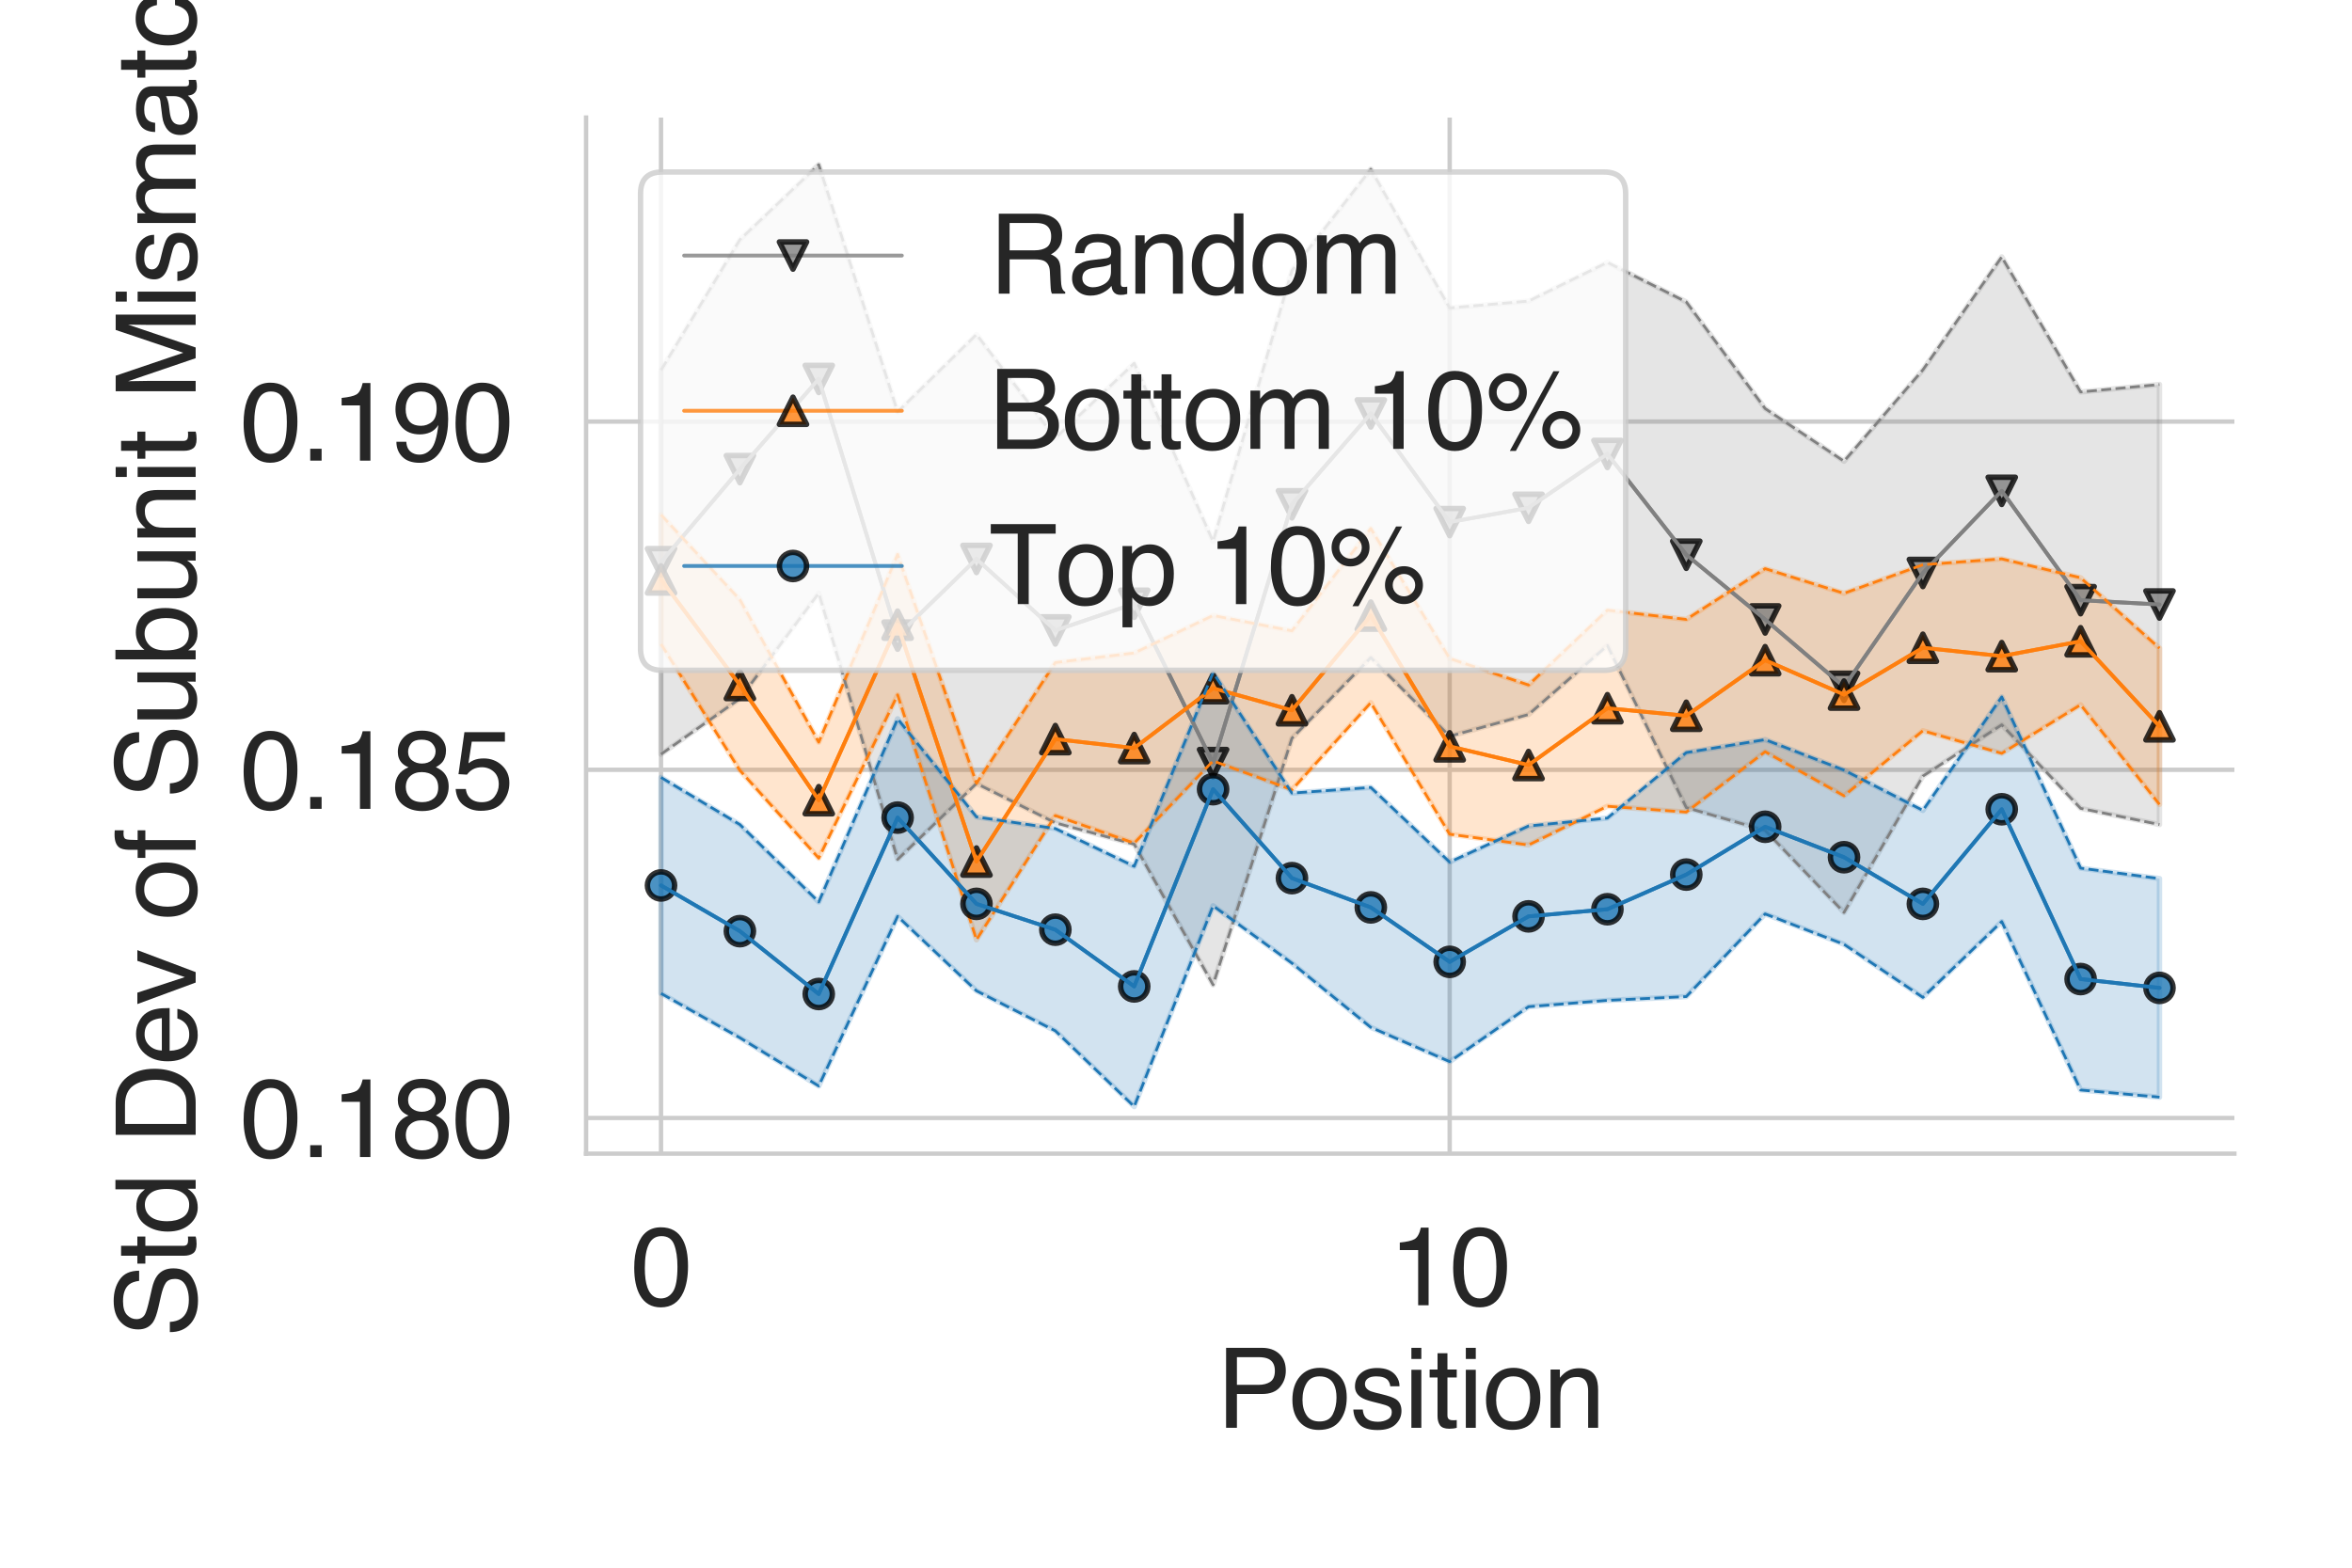 <?xml version="1.0" encoding="utf-8" standalone="no"?>
<!DOCTYPE svg PUBLIC "-//W3C//DTD SVG 1.1//EN"
  "http://www.w3.org/Graphics/SVG/1.1/DTD/svg11.dtd">
<svg height="288pt" version="1.1" viewBox="0 0 432 288" width="432pt" xmlns="http://www.w3.org/2000/svg" xmlns:xlink="http://www.w3.org/1999/xlink">
 <defs>
  <style type="text/css">*{stroke-linecap:butt;stroke-linejoin:round;}</style>
 </defs>
 <g id="figure_1">
  <g id="patch_1">
   <path d="M 0 288 
L 432 288 
L 432 0 
L 0 0 
z
" style="fill:#ffffff;"/>
  </g>
  <g id="axes_1">
   <g id="patch_2">
    <path d="M 107.65 211.94 
L 410.4 211.94 
L 410.4 21.6 
L 107.65 21.6 
z
" style="fill:#ffffff;"/>
   </g>
   <g id="matplotlib.axis_1">
    <g id="xtick_1">
     <g id="line2d_1">
      <path clip-path="url(#p680532c09c)" d="M 121.411 211.94 
L 121.411 21.6 
" style="fill:none;stroke:#cccccc;stroke-linecap:round;stroke-width:0.8;"/>
     </g>
     <g id="text_1">
      <!-- 0 -->
      <g style="fill:#262626;" transform="translate(115.85 239.787)scale(0.2 -0.2)">
       <defs>
        <path d="M 1731 4475 
Q 2600 4475 2988 3759 
Q 3288 3206 3288 2244 
Q 3288 1331 3016 734 
Q 2622 -122 1728 -122 
Q 922 -122 528 578 
Q 200 1163 200 2147 
Q 200 2909 397 3456 
Q 766 4475 1731 4475 
z
M 1725 391 
Q 2163 391 2422 778 
Q 2681 1166 2681 2222 
Q 2681 2984 2493 3476 
Q 2306 3969 1766 3969 
Q 1269 3969 1039 3501 
Q 809 3034 809 2125 
Q 809 1441 956 1025 
Q 1181 391 1725 391 
z
" id="Helvetica-30" transform="scale(0.016)"/>
       </defs>
       <use xlink:href="#Helvetica-30"/>
      </g>
     </g>
    </g>
    <g id="xtick_2">
     <g id="line2d_2">
      <path clip-path="url(#p680532c09c)" d="M 266.268 211.94 
L 266.268 21.6 
" style="fill:none;stroke:#cccccc;stroke-linecap:round;stroke-width:0.8;"/>
     </g>
     <g id="text_2">
      <!-- 10 -->
      <g style="fill:#262626;" transform="translate(255.146 239.787)scale(0.2 -0.2)">
       <defs>
        <path d="M 613 3169 
L 613 3600 
Q 1222 3659 1462 3798 
Q 1703 3938 1822 4456 
L 2266 4456 
L 2266 0 
L 1666 0 
L 1666 3169 
L 613 3169 
z
" id="Helvetica-31" transform="scale(0.016)"/>
       </defs>
       <use xlink:href="#Helvetica-31"/>
       <use x="55.615" xlink:href="#Helvetica-30"/>
      </g>
     </g>
    </g>
    <g id="text_3">
     <!-- Position -->
     <g style="fill:#262626;" transform="translate(223.45 262.303)scale(0.2 -0.2)">
      <defs>
       <path d="M 547 4591 
L 2613 4591 
Q 3225 4591 3600 4245 
Q 3975 3900 3975 3275 
Q 3975 2738 3640 2339 
Q 3306 1941 2613 1941 
L 1169 1941 
L 1169 0 
L 547 0 
L 547 4591 
z
M 3347 3272 
Q 3347 3778 2972 3959 
Q 2766 4056 2406 4056 
L 1169 4056 
L 1169 2466 
L 2406 2466 
Q 2825 2466 3086 2644 
Q 3347 2822 3347 3272 
z
" id="Helvetica-50" transform="scale(0.016)"/>
       <path d="M 1741 363 
Q 2300 363 2508 786 
Q 2716 1209 2716 1728 
Q 2716 2197 2566 2491 
Q 2328 2953 1747 2953 
Q 1231 2953 997 2559 
Q 763 2166 763 1609 
Q 763 1075 997 719 
Q 1231 363 1741 363 
z
M 1763 3444 
Q 2409 3444 2856 3012 
Q 3303 2581 3303 1744 
Q 3303 934 2909 406 
Q 2516 -122 1688 -122 
Q 997 -122 590 345 
Q 184 813 184 1600 
Q 184 2444 612 2944 
Q 1041 3444 1763 3444 
z
M 1744 3428 
L 1744 3428 
z
" id="Helvetica-6f" transform="scale(0.016)"/>
       <path d="M 747 1050 
Q 772 769 888 619 
Q 1100 347 1625 347 
Q 1938 347 2175 483 
Q 2413 619 2413 903 
Q 2413 1119 2222 1231 
Q 2100 1300 1741 1391 
L 1294 1503 
Q 866 1609 663 1741 
Q 300 1969 300 2372 
Q 300 2847 642 3140 
Q 984 3434 1563 3434 
Q 2319 3434 2653 2991 
Q 2863 2709 2856 2384 
L 2325 2384 
Q 2309 2575 2191 2731 
Q 1997 2953 1519 2953 
Q 1200 2953 1036 2831 
Q 872 2709 872 2509 
Q 872 2291 1088 2159 
Q 1213 2081 1456 2022 
L 1828 1931 
Q 2434 1784 2641 1647 
Q 2969 1431 2969 969 
Q 2969 522 2630 197 
Q 2291 -128 1597 -128 
Q 850 -128 539 211 
Q 228 550 206 1050 
L 747 1050 
z
M 1578 3428 
L 1578 3428 
z
" id="Helvetica-73" transform="scale(0.016)"/>
       <path d="M 413 3331 
L 984 3331 
L 984 0 
L 413 0 
L 413 3331 
z
M 413 4591 
L 984 4591 
L 984 3953 
L 413 3953 
L 413 4591 
z
" id="Helvetica-69" transform="scale(0.016)"/>
       <path d="M 525 4281 
L 1094 4281 
L 1094 3347 
L 1628 3347 
L 1628 2888 
L 1094 2888 
L 1094 703 
Q 1094 528 1213 469 
Q 1278 434 1431 434 
Q 1472 434 1519 436 
Q 1566 438 1628 444 
L 1628 0 
Q 1531 -28 1426 -40 
Q 1322 -53 1200 -53 
Q 806 -53 665 148 
Q 525 350 525 672 
L 525 2888 
L 72 2888 
L 72 3347 
L 525 3347 
L 525 4281 
z
" id="Helvetica-74" transform="scale(0.016)"/>
       <path d="M 413 3347 
L 947 3347 
L 947 2872 
Q 1184 3166 1450 3294 
Q 1716 3422 2041 3422 
Q 2753 3422 3003 2925 
Q 3141 2653 3141 2147 
L 3141 0 
L 2569 0 
L 2569 2109 
Q 2569 2416 2478 2603 
Q 2328 2916 1934 2916 
Q 1734 2916 1606 2875 
Q 1375 2806 1200 2600 
Q 1059 2434 1017 2257 
Q 975 2081 975 1753 
L 975 0 
L 413 0 
L 413 3347 
z
M 1734 3428 
L 1734 3428 
z
" id="Helvetica-6e" transform="scale(0.016)"/>
      </defs>
      <use xlink:href="#Helvetica-50"/>
      <use x="66.699" xlink:href="#Helvetica-6f"/>
      <use x="122.314" xlink:href="#Helvetica-73"/>
      <use x="172.314" xlink:href="#Helvetica-69"/>
      <use x="194.531" xlink:href="#Helvetica-74"/>
      <use x="222.314" xlink:href="#Helvetica-69"/>
      <use x="244.531" xlink:href="#Helvetica-6f"/>
      <use x="300.146" xlink:href="#Helvetica-6e"/>
     </g>
    </g>
   </g>
   <g id="matplotlib.axis_2">
    <g id="ytick_1">
     <g id="line2d_3">
      <path clip-path="url(#p680532c09c)" d="M 107.65 205.387 
L 410.4 205.387 
" style="fill:none;stroke:#cccccc;stroke-linecap:round;stroke-width:0.8;"/>
     </g>
     <g id="text_4">
      <!-- 0.180 -->
      <g style="fill:#262626;" transform="translate(44.106 212.561)scale(0.2 -0.2)">
       <defs>
        <path d="M 547 681 
L 1200 681 
L 1200 0 
L 547 0 
L 547 681 
z
" id="Helvetica-2e" transform="scale(0.016)"/>
        <path d="M 1741 2600 
Q 2113 2600 2322 2808 
Q 2531 3016 2531 3303 
Q 2531 3553 2331 3762 
Q 2131 3972 1722 3972 
Q 1316 3972 1134 3762 
Q 953 3553 953 3272 
Q 953 2956 1187 2778 
Q 1422 2600 1741 2600 
z
M 1775 384 
Q 2166 384 2423 595 
Q 2681 806 2681 1225 
Q 2681 1659 2415 1884 
Q 2150 2109 1734 2109 
Q 1331 2109 1076 1879 
Q 822 1650 822 1244 
Q 822 894 1055 639 
Q 1288 384 1775 384 
z
M 975 2384 
Q 741 2484 609 2619 
Q 363 2869 363 3269 
Q 363 3769 725 4128 
Q 1088 4488 1753 4488 
Q 2397 4488 2762 4148 
Q 3128 3809 3128 3356 
Q 3128 2938 2916 2678 
Q 2797 2531 2547 2391 
Q 2825 2263 2984 2097 
Q 3281 1784 3281 1284 
Q 3281 694 2884 283 
Q 2488 -128 1763 -128 
Q 1109 -128 657 226 
Q 206 581 206 1256 
Q 206 1653 400 1942 
Q 594 2231 975 2384 
z
" id="Helvetica-38" transform="scale(0.016)"/>
       </defs>
       <use xlink:href="#Helvetica-30"/>
       <use x="55.615" xlink:href="#Helvetica-2e"/>
       <use x="83.398" xlink:href="#Helvetica-31"/>
       <use x="139.014" xlink:href="#Helvetica-38"/>
       <use x="194.629" xlink:href="#Helvetica-30"/>
      </g>
     </g>
    </g>
    <g id="ytick_2">
     <g id="line2d_4">
      <path clip-path="url(#p680532c09c)" d="M 107.65 141.418 
L 410.4 141.418 
" style="fill:none;stroke:#cccccc;stroke-linecap:round;stroke-width:0.8;"/>
     </g>
     <g id="text_5">
      <!-- 0.185 -->
      <g style="fill:#262626;" transform="translate(44.106 148.591)scale(0.2 -0.2)">
       <defs>
        <path d="M 791 1141 
Q 847 659 1238 475 
Q 1438 381 1700 381 
Q 2200 381 2440 700 
Q 2681 1019 2681 1406 
Q 2681 1875 2395 2131 
Q 2109 2388 1709 2388 
Q 1419 2388 1211 2275 
Q 1003 2163 856 1963 
L 369 1991 
L 709 4400 
L 3034 4400 
L 3034 3856 
L 1131 3856 
L 941 2613 
Q 1097 2731 1238 2791 
Q 1488 2894 1816 2894 
Q 2431 2894 2859 2497 
Q 3288 2100 3288 1491 
Q 3288 856 2895 371 
Q 2503 -113 1644 -113 
Q 1097 -113 676 195 
Q 256 503 206 1141 
L 791 1141 
z
" id="Helvetica-35" transform="scale(0.016)"/>
       </defs>
       <use xlink:href="#Helvetica-30"/>
       <use x="55.615" xlink:href="#Helvetica-2e"/>
       <use x="83.398" xlink:href="#Helvetica-31"/>
       <use x="139.014" xlink:href="#Helvetica-38"/>
       <use x="194.629" xlink:href="#Helvetica-35"/>
      </g>
     </g>
    </g>
    <g id="ytick_3">
     <g id="line2d_5">
      <path clip-path="url(#p680532c09c)" d="M 107.65 77.449 
L 410.4 77.449 
" style="fill:none;stroke:#cccccc;stroke-linecap:round;stroke-width:0.8;"/>
     </g>
     <g id="text_6">
      <!-- 0.190 -->
      <g style="fill:#262626;" transform="translate(44.106 84.622)scale(0.2 -0.2)">
       <defs>
        <path d="M 850 1081 
Q 875 616 1209 438 
Q 1381 344 1597 344 
Q 2000 344 2284 680 
Q 2569 1016 2688 2044 
Q 2500 1747 2223 1626 
Q 1947 1506 1628 1506 
Q 981 1506 604 1909 
Q 228 2313 228 2947 
Q 228 3556 600 4018 
Q 972 4481 1697 4481 
Q 2675 4481 3047 3600 
Q 3253 3116 3253 2388 
Q 3253 1566 3006 931 
Q 2597 -125 1619 -125 
Q 963 -125 622 219 
Q 281 563 281 1081 
L 850 1081 
z
M 1703 2000 
Q 2038 2000 2314 2220 
Q 2591 2441 2591 2991 
Q 2591 3484 2342 3726 
Q 2094 3969 1709 3969 
Q 1297 3969 1055 3692 
Q 813 3416 813 2953 
Q 813 2516 1025 2258 
Q 1238 2000 1703 2000 
z
" id="Helvetica-39" transform="scale(0.016)"/>
       </defs>
       <use xlink:href="#Helvetica-30"/>
       <use x="55.615" xlink:href="#Helvetica-2e"/>
       <use x="83.398" xlink:href="#Helvetica-31"/>
       <use x="139.014" xlink:href="#Helvetica-39"/>
       <use x="194.629" xlink:href="#Helvetica-30"/>
      </g>
     </g>
    </g>
    <g id="text_7">
     <!-- Std Dev of Subunit Mismatch -->
     <g style="fill:#262626;" transform="translate(35.938 245.709)rotate(-90)scale(0.2 -0.2)">
      <defs>
       <path d="M 894 1481 
Q 916 1091 1078 847 
Q 1388 391 2169 391 
Q 2519 391 2806 491 
Q 3363 684 3363 1184 
Q 3363 1559 3128 1719 
Q 2891 1875 2384 1991 
L 1763 2131 
Q 1153 2269 900 2434 
Q 463 2722 463 3294 
Q 463 3913 891 4309 
Q 1319 4706 2103 4706 
Q 2825 4706 3329 4357 
Q 3834 4009 3834 3244 
L 3250 3244 
Q 3203 3613 3050 3809 
Q 2766 4169 2084 4169 
Q 1534 4169 1293 3937 
Q 1053 3706 1053 3400 
Q 1053 3063 1334 2906 
Q 1519 2806 2169 2656 
L 2813 2509 
Q 3278 2403 3531 2219 
Q 3969 1897 3969 1284 
Q 3969 522 3414 194 
Q 2859 -134 2125 -134 
Q 1269 -134 784 303 
Q 300 738 309 1481 
L 894 1481 
z
M 2150 4716 
L 2150 4716 
z
" id="Helvetica-53" transform="scale(0.016)"/>
       <path d="M 769 1634 
Q 769 1097 997 734 
Q 1225 372 1728 372 
Q 2119 372 2370 708 
Q 2622 1044 2622 1672 
Q 2622 2306 2362 2611 
Q 2103 2916 1722 2916 
Q 1297 2916 1033 2591 
Q 769 2266 769 1634 
z
M 1616 3406 
Q 2000 3406 2259 3244 
Q 2409 3150 2600 2916 
L 2600 4606 
L 3141 4606 
L 3141 0 
L 2634 0 
L 2634 466 
Q 2438 156 2169 18 
Q 1900 -119 1553 -119 
Q 994 -119 584 351 
Q 175 822 175 1603 
Q 175 2334 548 2870 
Q 922 3406 1616 3406 
z
" id="Helvetica-64" transform="scale(0.016)"/>
       <path id="Helvetica-20" transform="scale(0.016)"/>
       <path d="M 2250 531 
Q 2566 531 2769 597 
Q 3131 719 3363 1066 
Q 3547 1344 3628 1778 
Q 3675 2038 3675 2259 
Q 3675 3113 3336 3584 
Q 2997 4056 2244 4056 
L 1141 4056 
L 1141 531 
L 2250 531 
z
M 516 4591 
L 2375 4591 
Q 3322 4591 3844 3919 
Q 4309 3313 4309 2366 
Q 4309 1634 4034 1044 
Q 3550 0 2369 0 
L 516 0 
L 516 4591 
z
" id="Helvetica-44" transform="scale(0.016)"/>
       <path d="M 1806 3422 
Q 2163 3422 2497 3255 
Q 2831 3088 3006 2822 
Q 3175 2569 3231 2231 
Q 3281 2000 3281 1494 
L 828 1494 
Q 844 984 1069 676 
Q 1294 369 1766 369 
Q 2206 369 2469 659 
Q 2619 828 2681 1050 
L 3234 1050 
Q 3213 866 3089 639 
Q 2966 413 2813 269 
Q 2556 19 2178 -69 
Q 1975 -119 1719 -119 
Q 1094 -119 659 336 
Q 225 791 225 1609 
Q 225 2416 662 2919 
Q 1100 3422 1806 3422 
z
M 2703 1941 
Q 2669 2306 2544 2525 
Q 2313 2931 1772 2931 
Q 1384 2931 1121 2651 
Q 859 2372 844 1941 
L 2703 1941 
z
M 1753 3428 
L 1753 3428 
z
" id="Helvetica-65" transform="scale(0.016)"/>
       <path d="M 688 3347 
L 1581 622 
L 2516 3347 
L 3131 3347 
L 1869 0 
L 1269 0 
L 34 3347 
L 688 3347 
z
" id="Helvetica-76" transform="scale(0.016)"/>
       <path d="M 553 3856 
Q 566 4206 675 4369 
Q 872 4656 1434 4656 
Q 1488 4656 1544 4653 
Q 1600 4650 1672 4644 
L 1672 4131 
Q 1584 4138 1545 4139 
Q 1506 4141 1472 4141 
Q 1216 4141 1166 4008 
Q 1116 3875 1116 3331 
L 1672 3331 
L 1672 2888 
L 1109 2888 
L 1109 0 
L 553 0 
L 553 2888 
L 88 2888 
L 88 3331 
L 553 3331 
L 553 3856 
z
" id="Helvetica-66" transform="scale(0.016)"/>
       <path d="M 975 3347 
L 975 1125 
Q 975 869 1056 706 
Q 1206 406 1616 406 
Q 2203 406 2416 931 
Q 2531 1213 2531 1703 
L 2531 3347 
L 3094 3347 
L 3094 0 
L 2563 0 
L 2569 494 
Q 2459 303 2297 172 
Q 1975 -91 1516 -91 
Q 800 -91 541 388 
Q 400 644 400 1072 
L 400 3347 
L 975 3347 
z
M 1747 3428 
L 1747 3428 
z
" id="Helvetica-75" transform="scale(0.016)"/>
       <path d="M 369 4606 
L 916 4606 
L 916 2941 
Q 1100 3181 1356 3307 
Q 1613 3434 1913 3434 
Q 2538 3434 2927 3004 
Q 3316 2575 3316 1738 
Q 3316 944 2931 419 
Q 2547 -106 1866 -106 
Q 1484 -106 1222 78 
Q 1066 188 888 428 
L 888 0 
L 369 0 
L 369 4606 
z
M 1831 391 
Q 2288 391 2514 753 
Q 2741 1116 2741 1709 
Q 2741 2238 2514 2584 
Q 2288 2931 1847 2931 
Q 1463 2931 1173 2647 
Q 884 2363 884 1709 
Q 884 1238 1003 944 
Q 1225 391 1831 391 
z
" id="Helvetica-62" transform="scale(0.016)"/>
       <path d="M 472 4591 
L 1363 4591 
L 2681 709 
L 3991 4591 
L 4872 4591 
L 4872 0 
L 4281 0 
L 4281 2709 
Q 4281 2850 4287 3175 
Q 4294 3500 4294 3872 
L 2984 0 
L 2369 0 
L 1050 3872 
L 1050 3731 
Q 1050 3563 1058 3217 
Q 1066 2872 1066 2709 
L 1066 0 
L 472 0 
L 472 4591 
z
" id="Helvetica-4d" transform="scale(0.016)"/>
       <path d="M 413 3347 
L 969 3347 
L 969 2872 
Q 1169 3119 1331 3231 
Q 1609 3422 1963 3422 
Q 2363 3422 2606 3225 
Q 2744 3113 2856 2894 
Q 3044 3163 3297 3292 
Q 3550 3422 3866 3422 
Q 4541 3422 4784 2934 
Q 4916 2672 4916 2228 
L 4916 0 
L 4331 0 
L 4331 2325 
Q 4331 2659 4164 2784 
Q 3997 2909 3756 2909 
Q 3425 2909 3186 2687 
Q 2947 2466 2947 1947 
L 2947 0 
L 2375 0 
L 2375 2184 
Q 2375 2525 2294 2681 
Q 2166 2916 1816 2916 
Q 1497 2916 1236 2669 
Q 975 2422 975 1775 
L 975 0 
L 413 0 
L 413 3347 
z
" id="Helvetica-6d" transform="scale(0.016)"/>
       <path d="M 844 891 
Q 844 647 1022 506 
Q 1200 366 1444 366 
Q 1741 366 2019 503 
Q 2488 731 2488 1250 
L 2488 1703 
Q 2384 1638 2221 1594 
Q 2059 1550 1903 1531 
L 1563 1488 
Q 1256 1447 1103 1359 
Q 844 1213 844 891 
z
M 2206 2028 
Q 2400 2053 2466 2191 
Q 2503 2266 2503 2406 
Q 2503 2694 2298 2823 
Q 2094 2953 1713 2953 
Q 1272 2953 1088 2716 
Q 984 2584 953 2325 
L 428 2325 
Q 444 2944 830 3186 
Q 1216 3428 1725 3428 
Q 2316 3428 2684 3203 
Q 3050 2978 3050 2503 
L 3050 575 
Q 3050 488 3086 434 
Q 3122 381 3238 381 
Q 3275 381 3322 386 
Q 3369 391 3422 400 
L 3422 -16 
Q 3291 -53 3222 -62 
Q 3153 -72 3034 -72 
Q 2744 -72 2613 134 
Q 2544 244 2516 444 
Q 2344 219 2022 53 
Q 1700 -113 1313 -113 
Q 847 -113 551 170 
Q 256 453 256 878 
Q 256 1344 547 1600 
Q 838 1856 1309 1916 
L 2206 2028 
z
M 1741 3428 
L 1741 3428 
z
" id="Helvetica-61" transform="scale(0.016)"/>
       <path d="M 1703 3444 
Q 2269 3444 2623 3169 
Q 2978 2894 3050 2222 
L 2503 2222 
Q 2453 2531 2275 2736 
Q 2097 2941 1703 2941 
Q 1166 2941 934 2416 
Q 784 2075 784 1575 
Q 784 1072 996 728 
Q 1209 384 1666 384 
Q 2016 384 2220 598 
Q 2425 813 2503 1184 
L 3050 1184 
Q 2956 519 2581 211 
Q 2206 -97 1622 -97 
Q 966 -97 575 383 
Q 184 863 184 1581 
Q 184 2463 612 2953 
Q 1041 3444 1703 3444 
z
M 1616 3428 
L 1616 3428 
z
" id="Helvetica-63" transform="scale(0.016)"/>
       <path d="M 413 4606 
L 975 4606 
L 975 2894 
Q 1175 3147 1334 3250 
Q 1606 3428 2013 3428 
Q 2741 3428 3000 2919 
Q 3141 2641 3141 2147 
L 3141 0 
L 2563 0 
L 2563 2109 
Q 2563 2478 2469 2650 
Q 2316 2925 1894 2925 
Q 1544 2925 1259 2684 
Q 975 2444 975 1775 
L 975 0 
L 413 0 
L 413 4606 
z
" id="Helvetica-68" transform="scale(0.016)"/>
      </defs>
      <use xlink:href="#Helvetica-53"/>
      <use x="66.699" xlink:href="#Helvetica-74"/>
      <use x="94.482" xlink:href="#Helvetica-64"/>
      <use x="150.098" xlink:href="#Helvetica-20"/>
      <use x="177.881" xlink:href="#Helvetica-44"/>
      <use x="250.098" xlink:href="#Helvetica-65"/>
      <use x="305.713" xlink:href="#Helvetica-76"/>
      <use x="355.713" xlink:href="#Helvetica-20"/>
      <use x="383.496" xlink:href="#Helvetica-6f"/>
      <use x="439.111" xlink:href="#Helvetica-66"/>
      <use x="466.895" xlink:href="#Helvetica-20"/>
      <use x="494.678" xlink:href="#Helvetica-53"/>
      <use x="561.377" xlink:href="#Helvetica-75"/>
      <use x="616.992" xlink:href="#Helvetica-62"/>
      <use x="672.607" xlink:href="#Helvetica-75"/>
      <use x="728.223" xlink:href="#Helvetica-6e"/>
      <use x="783.838" xlink:href="#Helvetica-69"/>
      <use x="806.055" xlink:href="#Helvetica-74"/>
      <use x="833.838" xlink:href="#Helvetica-20"/>
      <use x="861.621" xlink:href="#Helvetica-4d"/>
      <use x="944.922" xlink:href="#Helvetica-69"/>
      <use x="967.139" xlink:href="#Helvetica-73"/>
      <use x="1017.139" xlink:href="#Helvetica-6d"/>
      <use x="1100.439" xlink:href="#Helvetica-61"/>
      <use x="1156.055" xlink:href="#Helvetica-74"/>
      <use x="1183.838" xlink:href="#Helvetica-63"/>
      <use x="1233.838" xlink:href="#Helvetica-68"/>
     </g>
    </g>
   </g>
   <g id="PolyCollection_1">
    <defs>
     <path d="M 121.411 -219.99 
L 121.411 -149.436 
L 135.897 -159.652 
L 150.383 -179.021 
L 164.868 -130.114 
L 179.354 -144.061 
L 193.84 -136.838 
L 208.325 -132.905 
L 222.811 -107.076 
L 237.297 -152.375 
L 251.782 -167.191 
L 266.268 -152.74 
L 280.753 -156.734 
L 295.239 -169.405 
L 309.725 -139.635 
L 324.21 -135.448 
L 338.696 -120.376 
L 353.182 -145.417 
L 367.667 -154.844 
L 382.153 -139.493 
L 396.639 -136.524 
L 396.639 -217.364 
L 396.639 -217.364 
L 382.153 -215.991 
L 367.667 -240.802 
L 353.182 -220.052 
L 338.696 -203.269 
L 324.21 -212.944 
L 309.725 -232.538 
L 295.239 -239.796 
L 280.753 -232.685 
L 266.268 -231.428 
L 251.782 -256.904 
L 237.297 -238.33 
L 222.811 -188.533 
L 208.325 -221.263 
L 193.84 -207.523 
L 179.354 -226.565 
L 164.868 -212.335 
L 150.383 -257.748 
L 135.897 -243.969 
L 121.411 -219.99 
z
" id="m712813634e" style="stroke:#808080;stroke-opacity:0.2;"/>
    </defs>
    <g clip-path="url(#p680532c09c)">
     <use style="fill:#808080;fill-opacity:0.2;stroke:#808080;stroke-opacity:0.2;" x="0" xlink:href="#m712813634e" y="288"/>
    </g>
   </g>
   <g id="PolyCollection_2">
    <defs>
     <path d="M 121.411 -193.424 
L 121.411 -169.678 
L 135.897 -146.47 
L 150.383 -130.346 
L 164.868 -160.343 
L 179.354 -115.352 
L 193.84 -138.162 
L 208.325 -133.105 
L 222.811 -148.21 
L 237.297 -142.916 
L 251.782 -158.907 
L 266.268 -134.745 
L 280.753 -132.762 
L 295.239 -139.883 
L 309.725 -138.804 
L 324.21 -149.9 
L 338.696 -141.803 
L 353.182 -153.757 
L 367.667 -149.597 
L 382.153 -158.526 
L 396.639 -140.221 
L 396.639 -168.922 
L 396.639 -168.922 
L 382.153 -181.861 
L 367.667 -185.333 
L 353.182 -184.249 
L 338.696 -179 
L 324.21 -183.536 
L 309.725 -174.211 
L 295.239 -175.906 
L 280.753 -162.16 
L 266.268 -167.033 
L 251.782 -190.913 
L 237.297 -172.114 
L 222.811 -174.928 
L 208.325 -168.038 
L 193.84 -166.285 
L 179.354 -144.099 
L 164.868 -186.149 
L 150.383 -151.653 
L 135.897 -177.839 
L 121.411 -193.424 
z
" id="m61cddc335e" style="stroke:#ff7f0e;stroke-opacity:0.2;"/>
    </defs>
    <g clip-path="url(#p680532c09c)">
     <use style="fill:#ff7f0e;fill-opacity:0.2;stroke:#ff7f0e;stroke-opacity:0.2;" x="0" xlink:href="#m61cddc335e" y="288"/>
    </g>
   </g>
   <g id="PolyCollection_3">
    <defs>
     <path d="M 121.411 -145.179 
L 121.411 -105.494 
L 135.897 -97.35 
L 150.383 -88.486 
L 164.868 -119.651 
L 179.354 -105.972 
L 193.84 -98.622 
L 208.325 -84.712 
L 222.811 -121.592 
L 237.297 -111.055 
L 251.782 -99.261 
L 266.268 -92.969 
L 280.753 -103.055 
L 295.239 -104.217 
L 309.725 -104.915 
L 324.21 -120.102 
L 338.696 -114.518 
L 353.182 -104.769 
L 367.667 -118.694 
L 382.153 -87.753 
L 396.639 -86.436 
L 396.639 -126.593 
L 396.639 -126.593 
L 382.153 -128.519 
L 367.667 -159.968 
L 353.182 -139.125 
L 338.696 -146.523 
L 324.21 -152.126 
L 309.725 -149.744 
L 295.239 -137.711 
L 280.753 -136.255 
L 266.268 -129.627 
L 251.782 -143.34 
L 237.297 -142.301 
L 222.811 -164.448 
L 208.325 -128.855 
L 193.84 -135.787 
L 179.354 -137.926 
L 164.868 -155.946 
L 150.383 -122.3 
L 135.897 -136.524 
L 121.411 -145.179 
z
" id="m0cd6713232" style="stroke:#1f77b4;stroke-opacity:0.2;"/>
    </defs>
    <g clip-path="url(#p680532c09c)">
     <use style="fill:#1f77b4;fill-opacity:0.2;stroke:#1f77b4;stroke-opacity:0.2;" x="0" xlink:href="#m0cd6713232" y="288"/>
    </g>
   </g>
   <g id="line2d_6">
    <path clip-path="url(#p680532c09c)" d="M 121.411 103.287 
L 135.897 86.189 
L 150.383 69.615 
L 164.868 116.775 
L 179.354 102.687 
L 193.84 115.819 
L 208.325 110.916 
L 222.811 140.195 
L 237.297 92.648 
L 251.782 75.953 
L 266.268 95.916 
L 280.753 93.29 
L 295.239 83.399 
L 309.725 101.914 
L 324.21 113.804 
L 338.696 126.177 
L 353.182 105.265 
L 367.667 90.177 
L 382.153 110.258 
L 396.639 111.056 
" style="fill:none;stroke:#808080;stroke-linecap:round;stroke-opacity:0.8;stroke-width:0.7;"/>
    <defs>
     <path d="M -0 2.5 
L 2.5 -2.5 
L -2.5 -2.5 
z
" id="m23c2871bcf" style="stroke:#000000;stroke-linejoin:miter;stroke-opacity:0.8;"/>
    </defs>
    <g clip-path="url(#p680532c09c)">
     <use style="fill:#808080;fill-opacity:0.8;stroke:#000000;stroke-linejoin:miter;stroke-opacity:0.8;" x="121.411" xlink:href="#m23c2871bcf" y="103.287"/>
     <use style="fill:#808080;fill-opacity:0.8;stroke:#000000;stroke-linejoin:miter;stroke-opacity:0.8;" x="135.897" xlink:href="#m23c2871bcf" y="86.189"/>
     <use style="fill:#808080;fill-opacity:0.8;stroke:#000000;stroke-linejoin:miter;stroke-opacity:0.8;" x="150.383" xlink:href="#m23c2871bcf" y="69.615"/>
     <use style="fill:#808080;fill-opacity:0.8;stroke:#000000;stroke-linejoin:miter;stroke-opacity:0.8;" x="164.868" xlink:href="#m23c2871bcf" y="116.775"/>
     <use style="fill:#808080;fill-opacity:0.8;stroke:#000000;stroke-linejoin:miter;stroke-opacity:0.8;" x="179.354" xlink:href="#m23c2871bcf" y="102.687"/>
     <use style="fill:#808080;fill-opacity:0.8;stroke:#000000;stroke-linejoin:miter;stroke-opacity:0.8;" x="193.84" xlink:href="#m23c2871bcf" y="115.819"/>
     <use style="fill:#808080;fill-opacity:0.8;stroke:#000000;stroke-linejoin:miter;stroke-opacity:0.8;" x="208.325" xlink:href="#m23c2871bcf" y="110.916"/>
     <use style="fill:#808080;fill-opacity:0.8;stroke:#000000;stroke-linejoin:miter;stroke-opacity:0.8;" x="222.811" xlink:href="#m23c2871bcf" y="140.195"/>
     <use style="fill:#808080;fill-opacity:0.8;stroke:#000000;stroke-linejoin:miter;stroke-opacity:0.8;" x="237.297" xlink:href="#m23c2871bcf" y="92.648"/>
     <use style="fill:#808080;fill-opacity:0.8;stroke:#000000;stroke-linejoin:miter;stroke-opacity:0.8;" x="251.782" xlink:href="#m23c2871bcf" y="75.953"/>
     <use style="fill:#808080;fill-opacity:0.8;stroke:#000000;stroke-linejoin:miter;stroke-opacity:0.8;" x="266.268" xlink:href="#m23c2871bcf" y="95.916"/>
     <use style="fill:#808080;fill-opacity:0.8;stroke:#000000;stroke-linejoin:miter;stroke-opacity:0.8;" x="280.753" xlink:href="#m23c2871bcf" y="93.29"/>
     <use style="fill:#808080;fill-opacity:0.8;stroke:#000000;stroke-linejoin:miter;stroke-opacity:0.8;" x="295.239" xlink:href="#m23c2871bcf" y="83.399"/>
     <use style="fill:#808080;fill-opacity:0.8;stroke:#000000;stroke-linejoin:miter;stroke-opacity:0.8;" x="309.725" xlink:href="#m23c2871bcf" y="101.914"/>
     <use style="fill:#808080;fill-opacity:0.8;stroke:#000000;stroke-linejoin:miter;stroke-opacity:0.8;" x="324.21" xlink:href="#m23c2871bcf" y="113.804"/>
     <use style="fill:#808080;fill-opacity:0.8;stroke:#000000;stroke-linejoin:miter;stroke-opacity:0.8;" x="338.696" xlink:href="#m23c2871bcf" y="126.177"/>
     <use style="fill:#808080;fill-opacity:0.8;stroke:#000000;stroke-linejoin:miter;stroke-opacity:0.8;" x="353.182" xlink:href="#m23c2871bcf" y="105.265"/>
     <use style="fill:#808080;fill-opacity:0.8;stroke:#000000;stroke-linejoin:miter;stroke-opacity:0.8;" x="367.667" xlink:href="#m23c2871bcf" y="90.177"/>
     <use style="fill:#808080;fill-opacity:0.8;stroke:#000000;stroke-linejoin:miter;stroke-opacity:0.8;" x="382.153" xlink:href="#m23c2871bcf" y="110.258"/>
     <use style="fill:#808080;fill-opacity:0.8;stroke:#000000;stroke-linejoin:miter;stroke-opacity:0.8;" x="396.639" xlink:href="#m23c2871bcf" y="111.056"/>
    </g>
   </g>
   <g id="line2d_7">
    <path clip-path="url(#p680532c09c)" d="M 121.411 103.287 
L 135.897 86.189 
L 150.383 69.615 
L 164.868 116.775 
L 179.354 102.687 
L 193.84 115.819 
L 208.325 110.916 
L 222.811 140.195 
L 237.297 92.648 
L 251.782 75.953 
L 266.268 95.916 
L 280.753 93.29 
L 295.239 83.399 
L 309.725 101.914 
L 324.21 113.804 
L 338.696 126.177 
L 353.182 105.265 
L 367.667 90.177 
L 382.153 110.258 
L 396.639 111.056 
" style="fill:none;stroke:#808080;stroke-linecap:round;stroke-width:0.7;"/>
   </g>
   <g id="line2d_8">
    <path clip-path="url(#p680532c09c)" d="M 121.411 138.564 
L 135.897 128.348 
L 150.383 108.979 
L 164.868 157.886 
L 179.354 143.939 
L 193.84 151.162 
L 208.325 155.095 
L 222.811 180.924 
L 237.297 135.625 
L 251.782 120.809 
L 266.268 135.26 
L 280.753 131.266 
L 295.239 118.595 
L 309.725 148.365 
L 324.21 152.552 
L 338.696 167.624 
L 353.182 142.583 
L 367.667 133.156 
L 382.153 148.507 
L 396.639 151.476 
" style="fill:none;stroke:#808080;stroke-dasharray:1.85,0.8;stroke-dashoffset:0;stroke-width:0.5;"/>
   </g>
   <g id="line2d_9">
    <path clip-path="url(#p680532c09c)" d="M 121.411 68.01 
L 135.897 44.031 
L 150.383 30.252 
L 164.868 75.665 
L 179.354 61.435 
L 193.84 80.477 
L 208.325 66.737 
L 222.811 99.467 
L 237.297 49.67 
L 251.782 31.096 
L 266.268 56.572 
L 280.753 55.315 
L 295.239 48.204 
L 309.725 55.462 
L 324.21 75.056 
L 338.696 84.731 
L 353.182 67.948 
L 367.667 47.198 
L 382.153 72.009 
L 396.639 70.636 
" style="fill:none;stroke:#808080;stroke-dasharray:1.85,0.8;stroke-dashoffset:0;stroke-width:0.5;"/>
   </g>
   <g id="line2d_10">
    <path clip-path="url(#p680532c09c)" d="M 121.411 106.449 
L 135.897 125.845 
L 150.383 147.001 
L 164.868 114.754 
L 179.354 158.274 
L 193.84 135.776 
L 208.325 137.428 
L 222.811 126.431 
L 237.297 130.485 
L 251.782 113.09 
L 266.268 137.111 
L 280.753 140.539 
L 295.239 130.105 
L 309.725 131.493 
L 324.21 121.282 
L 338.696 127.598 
L 353.182 118.997 
L 367.667 120.535 
L 382.153 117.807 
L 396.639 133.429 
" style="fill:none;stroke:#ff7f0e;stroke-linecap:round;stroke-opacity:0.8;stroke-width:0.7;"/>
    <defs>
     <path d="M 0 -2.5 
L -2.5 2.5 
L 2.5 2.5 
z
" id="mb729cc3a85" style="stroke:#000000;stroke-linejoin:miter;stroke-opacity:0.8;"/>
    </defs>
    <g clip-path="url(#p680532c09c)">
     <use style="fill:#ff7f0e;fill-opacity:0.8;stroke:#000000;stroke-linejoin:miter;stroke-opacity:0.8;" x="121.411" xlink:href="#mb729cc3a85" y="106.449"/>
     <use style="fill:#ff7f0e;fill-opacity:0.8;stroke:#000000;stroke-linejoin:miter;stroke-opacity:0.8;" x="135.897" xlink:href="#mb729cc3a85" y="125.845"/>
     <use style="fill:#ff7f0e;fill-opacity:0.8;stroke:#000000;stroke-linejoin:miter;stroke-opacity:0.8;" x="150.383" xlink:href="#mb729cc3a85" y="147.001"/>
     <use style="fill:#ff7f0e;fill-opacity:0.8;stroke:#000000;stroke-linejoin:miter;stroke-opacity:0.8;" x="164.868" xlink:href="#mb729cc3a85" y="114.754"/>
     <use style="fill:#ff7f0e;fill-opacity:0.8;stroke:#000000;stroke-linejoin:miter;stroke-opacity:0.8;" x="179.354" xlink:href="#mb729cc3a85" y="158.274"/>
     <use style="fill:#ff7f0e;fill-opacity:0.8;stroke:#000000;stroke-linejoin:miter;stroke-opacity:0.8;" x="193.84" xlink:href="#mb729cc3a85" y="135.776"/>
     <use style="fill:#ff7f0e;fill-opacity:0.8;stroke:#000000;stroke-linejoin:miter;stroke-opacity:0.8;" x="208.325" xlink:href="#mb729cc3a85" y="137.428"/>
     <use style="fill:#ff7f0e;fill-opacity:0.8;stroke:#000000;stroke-linejoin:miter;stroke-opacity:0.8;" x="222.811" xlink:href="#mb729cc3a85" y="126.431"/>
     <use style="fill:#ff7f0e;fill-opacity:0.8;stroke:#000000;stroke-linejoin:miter;stroke-opacity:0.8;" x="237.297" xlink:href="#mb729cc3a85" y="130.485"/>
     <use style="fill:#ff7f0e;fill-opacity:0.8;stroke:#000000;stroke-linejoin:miter;stroke-opacity:0.8;" x="251.782" xlink:href="#mb729cc3a85" y="113.09"/>
     <use style="fill:#ff7f0e;fill-opacity:0.8;stroke:#000000;stroke-linejoin:miter;stroke-opacity:0.8;" x="266.268" xlink:href="#mb729cc3a85" y="137.111"/>
     <use style="fill:#ff7f0e;fill-opacity:0.8;stroke:#000000;stroke-linejoin:miter;stroke-opacity:0.8;" x="280.753" xlink:href="#mb729cc3a85" y="140.539"/>
     <use style="fill:#ff7f0e;fill-opacity:0.8;stroke:#000000;stroke-linejoin:miter;stroke-opacity:0.8;" x="295.239" xlink:href="#mb729cc3a85" y="130.105"/>
     <use style="fill:#ff7f0e;fill-opacity:0.8;stroke:#000000;stroke-linejoin:miter;stroke-opacity:0.8;" x="309.725" xlink:href="#mb729cc3a85" y="131.493"/>
     <use style="fill:#ff7f0e;fill-opacity:0.8;stroke:#000000;stroke-linejoin:miter;stroke-opacity:0.8;" x="324.21" xlink:href="#mb729cc3a85" y="121.282"/>
     <use style="fill:#ff7f0e;fill-opacity:0.8;stroke:#000000;stroke-linejoin:miter;stroke-opacity:0.8;" x="338.696" xlink:href="#mb729cc3a85" y="127.598"/>
     <use style="fill:#ff7f0e;fill-opacity:0.8;stroke:#000000;stroke-linejoin:miter;stroke-opacity:0.8;" x="353.182" xlink:href="#mb729cc3a85" y="118.997"/>
     <use style="fill:#ff7f0e;fill-opacity:0.8;stroke:#000000;stroke-linejoin:miter;stroke-opacity:0.8;" x="367.667" xlink:href="#mb729cc3a85" y="120.535"/>
     <use style="fill:#ff7f0e;fill-opacity:0.8;stroke:#000000;stroke-linejoin:miter;stroke-opacity:0.8;" x="382.153" xlink:href="#mb729cc3a85" y="117.807"/>
     <use style="fill:#ff7f0e;fill-opacity:0.8;stroke:#000000;stroke-linejoin:miter;stroke-opacity:0.8;" x="396.639" xlink:href="#mb729cc3a85" y="133.429"/>
    </g>
   </g>
   <g id="line2d_11">
    <path clip-path="url(#p680532c09c)" d="M 121.411 106.449 
L 135.897 125.845 
L 150.383 147.001 
L 164.868 114.754 
L 179.354 158.274 
L 193.84 135.776 
L 208.325 137.428 
L 222.811 126.431 
L 237.297 130.485 
L 251.782 113.09 
L 266.268 137.111 
L 280.753 140.539 
L 295.239 130.105 
L 309.725 131.493 
L 324.21 121.282 
L 338.696 127.598 
L 353.182 118.997 
L 367.667 120.535 
L 382.153 117.807 
L 396.639 133.429 
" style="fill:none;stroke:#ff7f0e;stroke-linecap:round;stroke-width:0.7;"/>
   </g>
   <g id="line2d_12">
    <path clip-path="url(#p680532c09c)" d="M 121.411 118.322 
L 135.897 141.53 
L 150.383 157.654 
L 164.868 127.657 
L 179.354 172.648 
L 193.84 149.838 
L 208.325 154.895 
L 222.811 139.79 
L 237.297 145.084 
L 251.782 129.093 
L 266.268 153.255 
L 280.753 155.238 
L 295.239 148.117 
L 309.725 149.196 
L 324.21 138.1 
L 338.696 146.197 
L 353.182 134.243 
L 367.667 138.403 
L 382.153 129.474 
L 396.639 147.779 
" style="fill:none;stroke:#ff7f0e;stroke-dasharray:1.85,0.8;stroke-dashoffset:0;stroke-width:0.5;"/>
   </g>
   <g id="line2d_13">
    <path clip-path="url(#p680532c09c)" d="M 121.411 94.576 
L 135.897 110.161 
L 150.383 136.347 
L 164.868 101.851 
L 179.354 143.901 
L 193.84 121.715 
L 208.325 119.962 
L 222.811 113.072 
L 237.297 115.886 
L 251.782 97.087 
L 266.268 120.967 
L 280.753 125.84 
L 295.239 112.094 
L 309.725 113.789 
L 324.21 104.464 
L 338.696 109 
L 353.182 103.751 
L 367.667 102.667 
L 382.153 106.139 
L 396.639 119.078 
" style="fill:none;stroke:#ff7f0e;stroke-dasharray:1.85,0.8;stroke-dashoffset:0;stroke-width:0.5;"/>
   </g>
   <g id="line2d_14">
    <path clip-path="url(#p680532c09c)" d="M 121.411 162.664 
L 135.897 171.063 
L 150.383 182.607 
L 164.868 150.202 
L 179.354 166.051 
L 193.84 170.795 
L 208.325 181.216 
L 222.811 144.98 
L 237.297 161.322 
L 251.782 166.699 
L 266.268 176.702 
L 280.753 168.345 
L 295.239 167.036 
L 309.725 160.671 
L 324.21 151.886 
L 338.696 157.48 
L 353.182 166.053 
L 367.667 148.669 
L 382.153 179.864 
L 396.639 181.485 
" style="fill:none;stroke:#1f77b4;stroke-linecap:round;stroke-opacity:0.8;stroke-width:0.7;"/>
    <defs>
     <path d="M 0 2.5 
C 0.663 2.5 1.299 2.237 1.768 1.768 
C 2.237 1.299 2.5 0.663 2.5 0 
C 2.5 -0.663 2.237 -1.299 1.768 -1.768 
C 1.299 -2.237 0.663 -2.5 0 -2.5 
C -0.663 -2.5 -1.299 -2.237 -1.768 -1.768 
C -2.237 -1.299 -2.5 -0.663 -2.5 0 
C -2.5 0.663 -2.237 1.299 -1.768 1.768 
C -1.299 2.237 -0.663 2.5 0 2.5 
z
" id="m3dbb0ad3a1" style="stroke:#000000;stroke-opacity:0.8;"/>
    </defs>
    <g clip-path="url(#p680532c09c)">
     <use style="fill:#1f77b4;fill-opacity:0.8;stroke:#000000;stroke-opacity:0.8;" x="121.411" xlink:href="#m3dbb0ad3a1" y="162.664"/>
     <use style="fill:#1f77b4;fill-opacity:0.8;stroke:#000000;stroke-opacity:0.8;" x="135.897" xlink:href="#m3dbb0ad3a1" y="171.063"/>
     <use style="fill:#1f77b4;fill-opacity:0.8;stroke:#000000;stroke-opacity:0.8;" x="150.383" xlink:href="#m3dbb0ad3a1" y="182.607"/>
     <use style="fill:#1f77b4;fill-opacity:0.8;stroke:#000000;stroke-opacity:0.8;" x="164.868" xlink:href="#m3dbb0ad3a1" y="150.202"/>
     <use style="fill:#1f77b4;fill-opacity:0.8;stroke:#000000;stroke-opacity:0.8;" x="179.354" xlink:href="#m3dbb0ad3a1" y="166.051"/>
     <use style="fill:#1f77b4;fill-opacity:0.8;stroke:#000000;stroke-opacity:0.8;" x="193.84" xlink:href="#m3dbb0ad3a1" y="170.795"/>
     <use style="fill:#1f77b4;fill-opacity:0.8;stroke:#000000;stroke-opacity:0.8;" x="208.325" xlink:href="#m3dbb0ad3a1" y="181.216"/>
     <use style="fill:#1f77b4;fill-opacity:0.8;stroke:#000000;stroke-opacity:0.8;" x="222.811" xlink:href="#m3dbb0ad3a1" y="144.98"/>
     <use style="fill:#1f77b4;fill-opacity:0.8;stroke:#000000;stroke-opacity:0.8;" x="237.297" xlink:href="#m3dbb0ad3a1" y="161.322"/>
     <use style="fill:#1f77b4;fill-opacity:0.8;stroke:#000000;stroke-opacity:0.8;" x="251.782" xlink:href="#m3dbb0ad3a1" y="166.699"/>
     <use style="fill:#1f77b4;fill-opacity:0.8;stroke:#000000;stroke-opacity:0.8;" x="266.268" xlink:href="#m3dbb0ad3a1" y="176.702"/>
     <use style="fill:#1f77b4;fill-opacity:0.8;stroke:#000000;stroke-opacity:0.8;" x="280.753" xlink:href="#m3dbb0ad3a1" y="168.345"/>
     <use style="fill:#1f77b4;fill-opacity:0.8;stroke:#000000;stroke-opacity:0.8;" x="295.239" xlink:href="#m3dbb0ad3a1" y="167.036"/>
     <use style="fill:#1f77b4;fill-opacity:0.8;stroke:#000000;stroke-opacity:0.8;" x="309.725" xlink:href="#m3dbb0ad3a1" y="160.671"/>
     <use style="fill:#1f77b4;fill-opacity:0.8;stroke:#000000;stroke-opacity:0.8;" x="324.21" xlink:href="#m3dbb0ad3a1" y="151.886"/>
     <use style="fill:#1f77b4;fill-opacity:0.8;stroke:#000000;stroke-opacity:0.8;" x="338.696" xlink:href="#m3dbb0ad3a1" y="157.48"/>
     <use style="fill:#1f77b4;fill-opacity:0.8;stroke:#000000;stroke-opacity:0.8;" x="353.182" xlink:href="#m3dbb0ad3a1" y="166.053"/>
     <use style="fill:#1f77b4;fill-opacity:0.8;stroke:#000000;stroke-opacity:0.8;" x="367.667" xlink:href="#m3dbb0ad3a1" y="148.669"/>
     <use style="fill:#1f77b4;fill-opacity:0.8;stroke:#000000;stroke-opacity:0.8;" x="382.153" xlink:href="#m3dbb0ad3a1" y="179.864"/>
     <use style="fill:#1f77b4;fill-opacity:0.8;stroke:#000000;stroke-opacity:0.8;" x="396.639" xlink:href="#m3dbb0ad3a1" y="181.485"/>
    </g>
   </g>
   <g id="line2d_15">
    <path clip-path="url(#p680532c09c)" d="M 121.411 162.664 
L 135.897 171.063 
L 150.383 182.607 
L 164.868 150.202 
L 179.354 166.051 
L 193.84 170.795 
L 208.325 181.216 
L 222.811 144.98 
L 237.297 161.322 
L 251.782 166.699 
L 266.268 176.702 
L 280.753 168.345 
L 295.239 167.036 
L 309.725 160.671 
L 324.21 151.886 
L 338.696 157.48 
L 353.182 166.053 
L 367.667 148.669 
L 382.153 179.864 
L 396.639 181.485 
" style="fill:none;stroke:#1f77b4;stroke-linecap:round;stroke-width:0.7;"/>
   </g>
   <g id="line2d_16">
    <path clip-path="url(#p680532c09c)" d="M 121.411 182.506 
L 135.897 190.65 
L 150.383 199.514 
L 164.868 168.349 
L 179.354 182.028 
L 193.84 189.378 
L 208.325 203.288 
L 222.811 166.408 
L 237.297 176.945 
L 251.782 188.739 
L 266.268 195.031 
L 280.753 184.945 
L 295.239 183.783 
L 309.725 183.085 
L 324.21 167.898 
L 338.696 173.482 
L 353.182 183.231 
L 367.667 169.306 
L 382.153 200.247 
L 396.639 201.564 
" style="fill:none;stroke:#1f77b4;stroke-dasharray:1.85,0.8;stroke-dashoffset:0;stroke-width:0.5;"/>
   </g>
   <g id="line2d_17">
    <path clip-path="url(#p680532c09c)" d="M 121.411 142.821 
L 135.897 151.476 
L 150.383 165.7 
L 164.868 132.054 
L 179.354 150.074 
L 193.84 152.213 
L 208.325 159.145 
L 222.811 123.552 
L 237.297 145.699 
L 251.782 144.66 
L 266.268 158.373 
L 280.753 151.745 
L 295.239 150.289 
L 309.725 138.256 
L 324.21 135.874 
L 338.696 141.477 
L 353.182 148.875 
L 367.667 128.032 
L 382.153 159.481 
L 396.639 161.407 
" style="fill:none;stroke:#1f77b4;stroke-dasharray:1.85,0.8;stroke-dashoffset:0;stroke-width:0.5;"/>
   </g>
   <g id="patch_3">
    <path d="M 107.65 211.94 
L 107.65 21.6 
" style="fill:none;stroke:#cccccc;stroke-linecap:square;stroke-linejoin:miter;stroke-width:0.8;"/>
   </g>
   <g id="patch_4">
    <path d="M 107.65 211.94 
L 410.4 211.94 
" style="fill:none;stroke:#cccccc;stroke-linecap:square;stroke-linejoin:miter;stroke-width:0.8;"/>
   </g>
   <g id="legend_1">
    <g id="patch_5">
     <path d="M 121.65 123.147 
L 294.591 123.147 
Q 298.591 123.147 298.591 119.147 
L 298.591 35.6 
Q 298.591 31.6 294.591 31.6 
L 121.65 31.6 
Q 117.65 31.6 117.65 35.6 
L 117.65 119.147 
Q 117.65 123.147 121.65 123.147 
z
" style="fill:#ffffff;opacity:0.8;stroke:#cccccc;stroke-linejoin:miter;"/>
    </g>
    <g id="line2d_18">
     <path d="M 125.65 46.947 
L 165.65 46.947 
" style="fill:none;stroke:#808080;stroke-linecap:round;stroke-opacity:0.8;stroke-width:0.7;"/>
    </g>
    <g id="line2d_19">
     <g>
      <use style="fill:#808080;fill-opacity:0.8;stroke:#000000;stroke-linejoin:miter;stroke-opacity:0.8;" x="145.65" xlink:href="#m23c2871bcf" y="46.947"/>
     </g>
    </g>
    <g id="text_8">
     <!-- Random -->
     <g style="fill:#262626;" transform="translate(181.65 53.947)scale(0.2 -0.2)">
      <defs>
       <path d="M 2622 2488 
Q 3059 2488 3314 2663 
Q 3569 2838 3569 3294 
Q 3569 3784 3213 3963 
Q 3022 4056 2703 4056 
L 1184 4056 
L 1184 2488 
L 2622 2488 
z
M 563 4591 
L 2688 4591 
Q 3213 4591 3553 4438 
Q 4200 4144 4200 3353 
Q 4200 2941 4029 2678 
Q 3859 2416 3553 2256 
Q 3822 2147 3958 1969 
Q 4094 1791 4109 1391 
L 4131 775 
Q 4141 513 4175 384 
Q 4231 166 4375 103 
L 4375 0 
L 3613 0 
Q 3581 59 3562 153 
Q 3544 247 3531 516 
L 3494 1281 
Q 3472 1731 3159 1884 
Q 2981 1969 2600 1969 
L 1184 1969 
L 1184 0 
L 563 0 
L 563 4591 
z
" id="Helvetica-52" transform="scale(0.016)"/>
      </defs>
      <use xlink:href="#Helvetica-52"/>
      <use x="72.217" xlink:href="#Helvetica-61"/>
      <use x="127.832" xlink:href="#Helvetica-6e"/>
      <use x="183.447" xlink:href="#Helvetica-64"/>
      <use x="239.062" xlink:href="#Helvetica-6f"/>
      <use x="294.678" xlink:href="#Helvetica-6d"/>
     </g>
    </g>
    <g id="line2d_20">
     <path d="M 125.65 75.463 
L 165.65 75.463 
" style="fill:none;stroke:#ff7f0e;stroke-linecap:round;stroke-opacity:0.8;stroke-width:0.7;"/>
    </g>
    <g id="line2d_21">
     <g>
      <use style="fill:#ff7f0e;fill-opacity:0.8;stroke:#000000;stroke-linejoin:miter;stroke-opacity:0.8;" x="145.65" xlink:href="#mb729cc3a85" y="75.463"/>
     </g>
    </g>
    <g id="text_9">
     <!-- Bottom 10% -->
     <g style="fill:#262626;" transform="translate(181.65 82.463)scale(0.2 -0.2)">
      <defs>
       <path d="M 2213 2650 
Q 2606 2650 2825 2759 
Q 3169 2931 3169 3378 
Q 3169 3828 2803 3984 
Q 2597 4072 2191 4072 
L 1081 4072 
L 1081 2650 
L 2213 2650 
z
M 2422 531 
Q 2994 531 3238 863 
Q 3391 1072 3391 1369 
Q 3391 1869 2944 2050 
Q 2706 2147 2316 2147 
L 1081 2147 
L 1081 531 
L 2422 531 
z
M 472 4591 
L 2444 4591 
Q 3250 4591 3591 4109 
Q 3791 3825 3791 3453 
Q 3791 3019 3544 2741 
Q 3416 2594 3175 2472 
Q 3528 2338 3703 2169 
Q 4013 1869 4013 1341 
Q 4013 897 3734 538 
Q 3319 0 2413 0 
L 472 0 
L 472 4591 
z
" id="Helvetica-42" transform="scale(0.016)"/>
       <path d="M 4363 2175 
Q 4813 2175 5131 1856 
Q 5450 1538 5450 1088 
Q 5450 638 5131 319 
Q 4813 0 4363 0 
Q 3909 0 3590 319 
Q 3272 638 3272 1088 
Q 3272 1538 3590 1856 
Q 3909 2175 4363 2175 
z
M 3909 4456 
L 4256 4456 
L 1753 -119 
L 1406 -119 
L 3909 4456 
z
M 1294 2606 
Q 1563 2606 1752 2795 
Q 1941 2984 1941 3250 
Q 1941 3516 1752 3705 
Q 1563 3894 1294 3894 
Q 1028 3894 839 3706 
Q 650 3519 650 3250 
Q 650 2984 839 2795 
Q 1028 2606 1294 2606 
z
M 1294 4341 
Q 1747 4341 2065 4020 
Q 2384 3700 2384 3250 
Q 2384 2800 2065 2481 
Q 1747 2163 1294 2163 
Q 844 2163 525 2481 
Q 206 2800 206 3250 
Q 206 3700 525 4020 
Q 844 4341 1294 4341 
z
M 4363 444 
Q 4628 444 4817 633 
Q 5006 822 5006 1088 
Q 5006 1353 4817 1542 
Q 4628 1731 4363 1731 
Q 4094 1731 3905 1542 
Q 3716 1353 3716 1088 
Q 3716 822 3905 633 
Q 4094 444 4363 444 
z
" id="Helvetica-25" transform="scale(0.016)"/>
      </defs>
      <use xlink:href="#Helvetica-42"/>
      <use x="66.699" xlink:href="#Helvetica-6f"/>
      <use x="122.314" xlink:href="#Helvetica-74"/>
      <use x="150.098" xlink:href="#Helvetica-74"/>
      <use x="177.881" xlink:href="#Helvetica-6f"/>
      <use x="233.496" xlink:href="#Helvetica-6d"/>
      <use x="316.797" xlink:href="#Helvetica-20"/>
      <use x="344.58" xlink:href="#Helvetica-31"/>
      <use x="400.195" xlink:href="#Helvetica-30"/>
      <use x="455.811" xlink:href="#Helvetica-25"/>
     </g>
    </g>
    <g id="line2d_22">
     <path d="M 125.65 103.978 
L 165.65 103.978 
" style="fill:none;stroke:#1f77b4;stroke-linecap:round;stroke-opacity:0.8;stroke-width:0.7;"/>
    </g>
    <g id="line2d_23">
     <g>
      <use style="fill:#1f77b4;fill-opacity:0.8;stroke:#000000;stroke-opacity:0.8;" x="145.65" xlink:href="#m3dbb0ad3a1" y="103.978"/>
     </g>
    </g>
    <g id="text_10">
     <!-- Top 10% -->
     <g style="fill:#262626;" transform="translate(181.65 110.978)scale(0.2 -0.2)">
      <defs>
       <path d="M 3828 4591 
L 3828 4044 
L 2281 4044 
L 2281 0 
L 1650 0 
L 1650 4044 
L 103 4044 
L 103 4591 
L 3828 4591 
z
" id="Helvetica-54" transform="scale(0.016)"/>
       <path d="M 1825 378 
Q 2219 378 2480 708 
Q 2741 1038 2741 1694 
Q 2741 2094 2625 2381 
Q 2406 2934 1825 2934 
Q 1241 2934 1025 2350 
Q 909 2038 909 1556 
Q 909 1169 1025 897 
Q 1244 378 1825 378 
z
M 369 3331 
L 916 3331 
L 916 2888 
Q 1084 3116 1284 3241 
Q 1569 3428 1953 3428 
Q 2522 3428 2919 2992 
Q 3316 2556 3316 1747 
Q 3316 653 2744 184 
Q 2381 -113 1900 -113 
Q 1522 -113 1266 53 
Q 1116 147 931 375 
L 931 -1334 
L 369 -1334 
L 369 3331 
z
" id="Helvetica-70" transform="scale(0.016)"/>
      </defs>
      <use xlink:href="#Helvetica-54"/>
      <use x="61.084" xlink:href="#Helvetica-6f"/>
      <use x="116.699" xlink:href="#Helvetica-70"/>
      <use x="172.314" xlink:href="#Helvetica-20"/>
      <use x="200.098" xlink:href="#Helvetica-31"/>
      <use x="255.713" xlink:href="#Helvetica-30"/>
      <use x="311.328" xlink:href="#Helvetica-25"/>
     </g>
    </g>
   </g>
  </g>
 </g>
 <defs>
  <clipPath id="p680532c09c">
   <rect height="190.34" width="302.75" x="107.65" y="21.6"/>
  </clipPath>
 </defs>
</svg>
